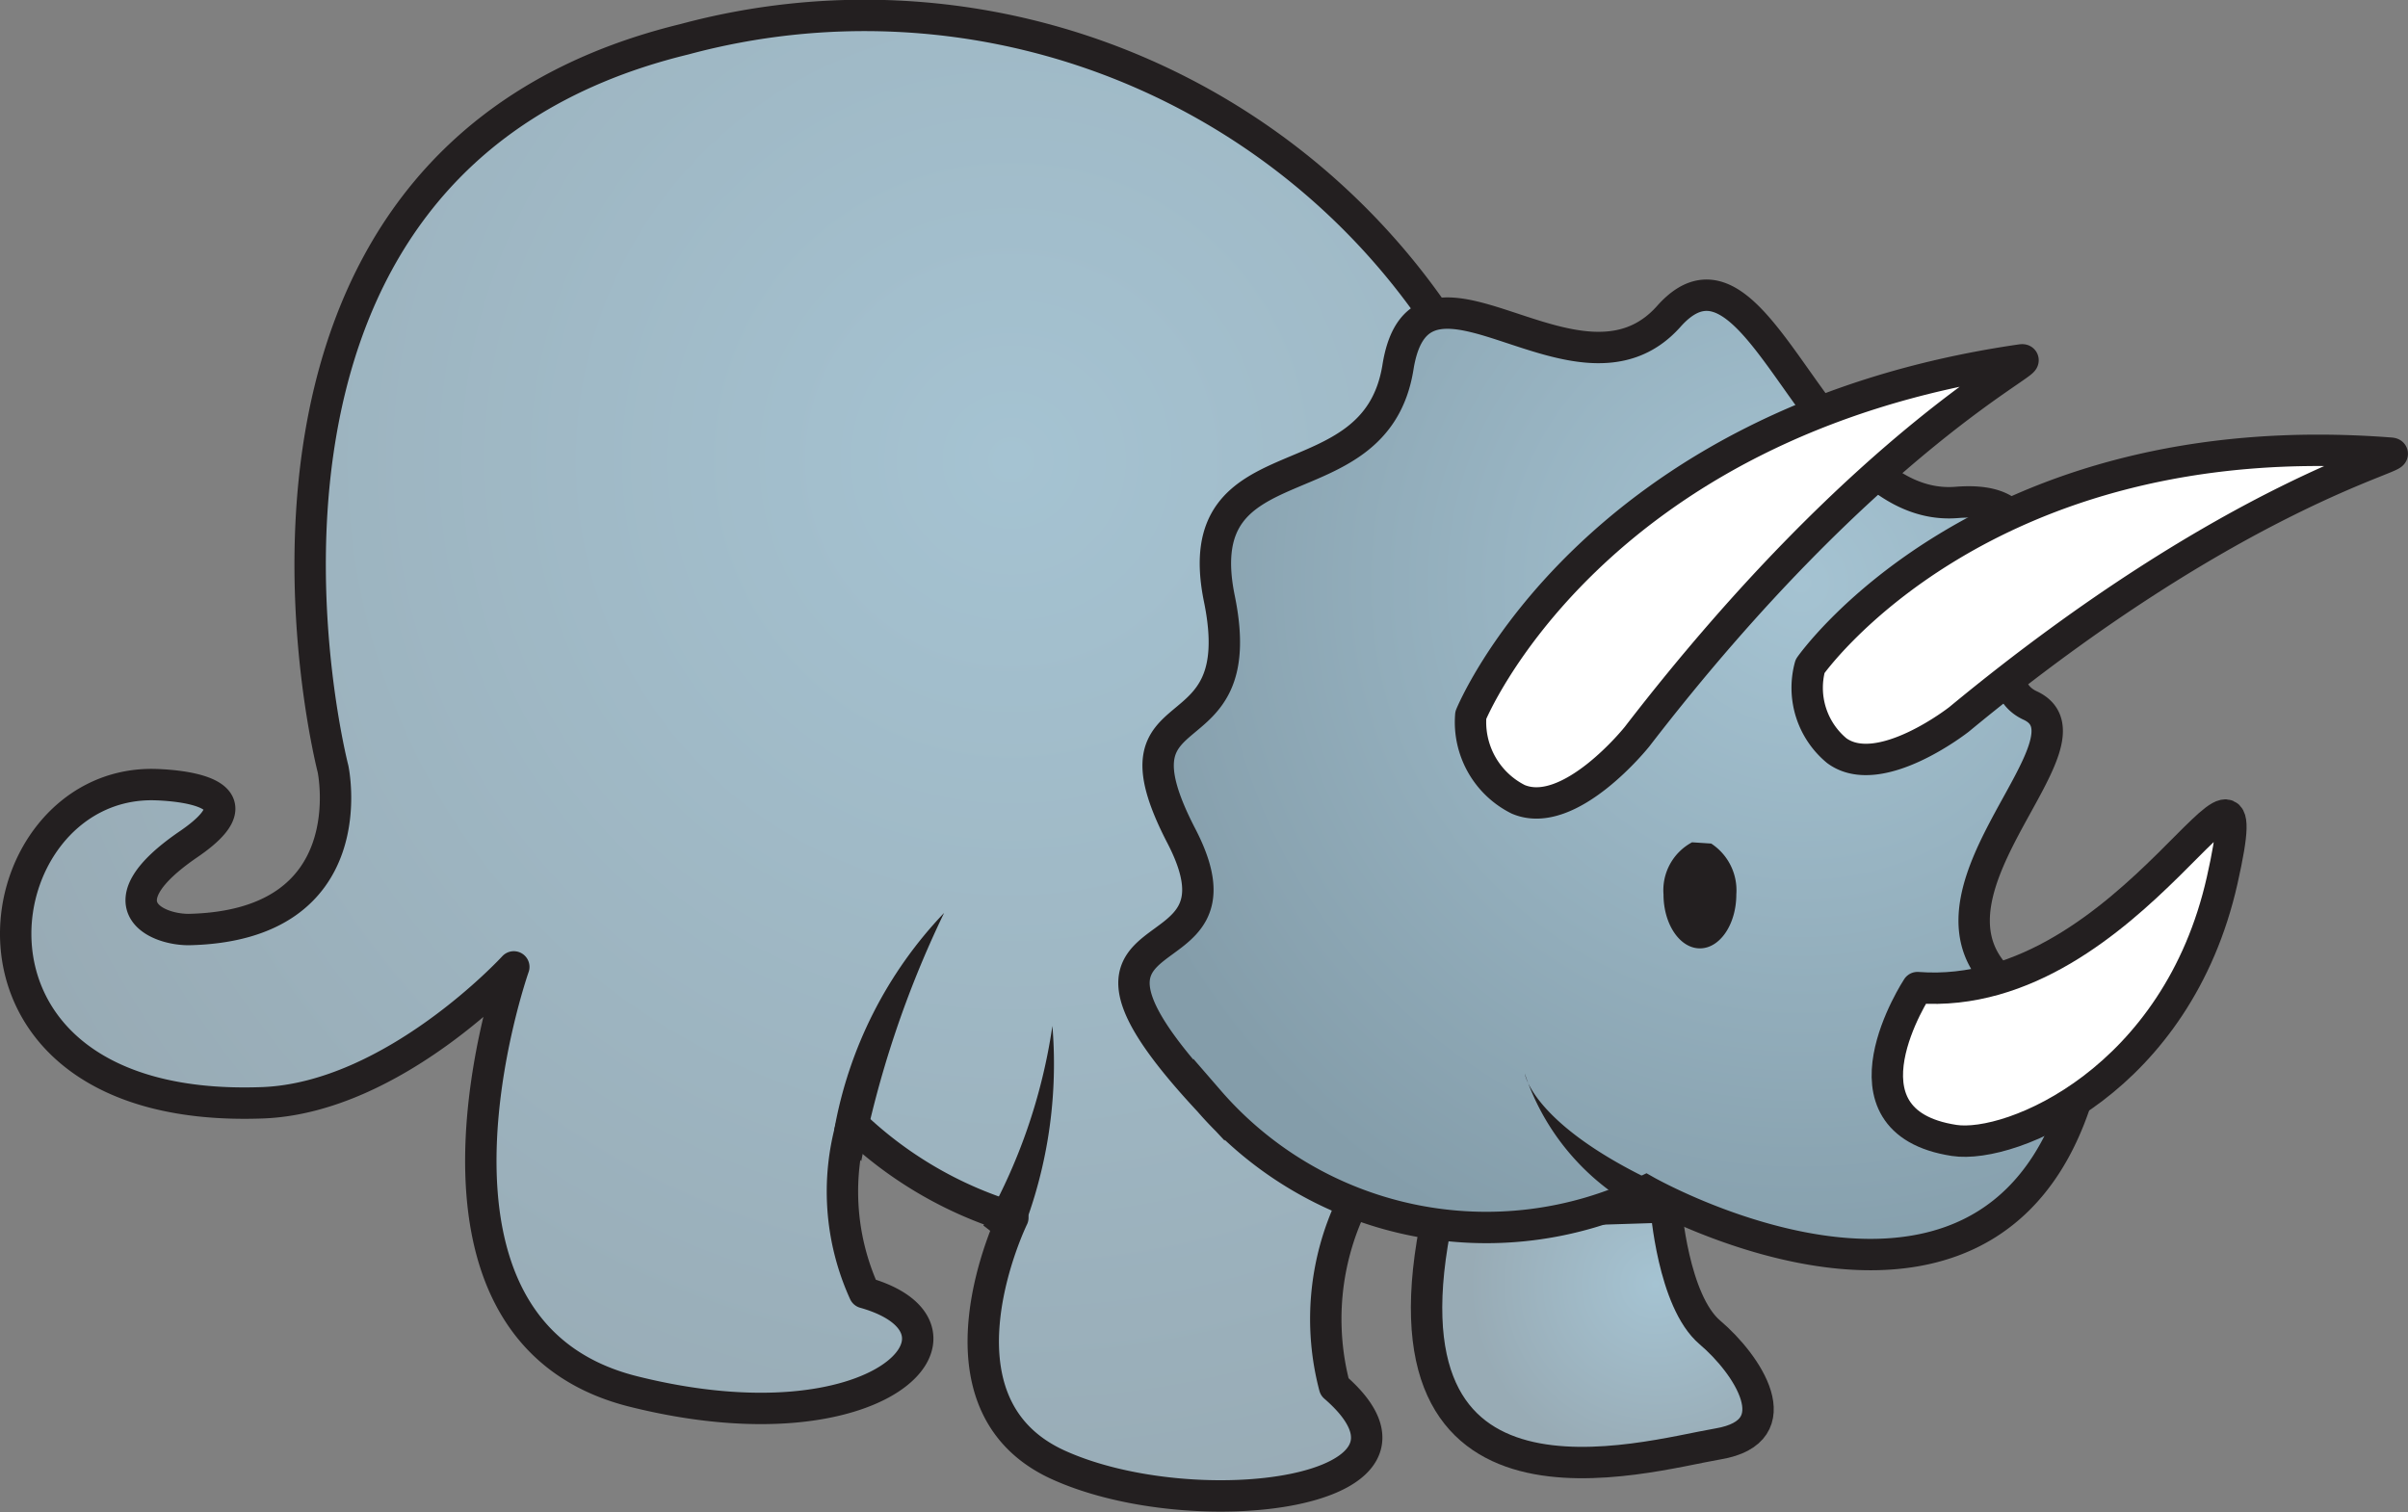 <svg xmlns="http://www.w3.org/2000/svg" xmlns:xlink="http://www.w3.org/1999/xlink" viewBox="0 0 76.72 48.19"><rect x="0" y="0" width="76.72" height="48.19" fill="#808080" stroke="none"/><defs><style>.cls-1,.cls-6{fill:#fff}.cls-1,.cls-2,.cls-3,.cls-4,.cls-5,.cls-6,.cls-7{fill-rule:evenodd}.cls-2,.cls-3,.cls-5,.cls-6,.cls-7{stroke:#231f20;stroke-width:1px}.cls-2,.cls-3,.cls-6,.cls-7{stroke-linejoin:round}.cls-2{fill:url(#GradientFill_107)}.cls-3{fill:url(#GradientFill_107-2)}.cls-4{fill:#231f20}.cls-5{fill:url(#GradientFill_29)}.cls-7{fill:none}</style><radialGradient id="GradientFill_107" cx="32.22" cy="14.66" r="35.02" gradientUnits="userSpaceOnUse"><stop offset="0" stop-color="#a5c3d2"/><stop offset="1" stop-color="#98abb5"/></radialGradient><radialGradient id="GradientFill_107-2" cx="52.74" cy="40.91" r="5.92" xlink:href="#GradientFill_107"/><radialGradient id="GradientFill_29" cx="57.38" cy="18.58" r="23.16" gradientUnits="userSpaceOnUse"><stop offset="0" stop-color="#a5c3d2"/><stop offset="1" stop-color="#849daa"/></radialGradient></defs><title>Asset 3</title><g id="Layer_2" data-name="Layer 2"><g id="Layer_1-2" data-name="Layer 1"><path class="cls-1" d="M45.81 10.18a22.06 22.06 0 0 0-24-8.93C5.61 5.19 10.61 24.5 10.61 24.5s1.07 5-4.6 5.12c-1.08 0-2.78-.82 0-2.72S4.83 25 4.83 25c-5.52 0-7.15 10.54 3.54 10.14 4.18-.16 8-4.33 8-4.33s-4.07 11.56 3.81 13.53 11.43-2 7.36-3.15a7.76 7.76 0 0 1-.39-5.39 12.66 12.66 0 0 0 5.12 3s-2.89 5.91 1.45 7.88 12.74.92 8.8-2.49a8.46 8.46 0 0 1 .53-5.78z"/><path class="cls-2" d="M43.05 38.42l2.76-28.24a22.06 22.06 0 0 0-24-8.93C5.61 5.19 10.61 24.5 10.61 24.5s1.07 5-4.6 5.12c-1.08 0-2.78-.82 0-2.72S4.83 25 4.83 25c-5.52 0-7.15 10.54 3.54 10.14 4.18-.16 8-4.33 8-4.33s-4.07 11.56 3.81 13.53 11.43-2 7.36-3.15a7.76 7.76 0 0 1-.39-5.39 12.66 12.66 0 0 0 5.12 3s-2.89 5.91 1.45 7.88 12.74.92 8.8-2.49a8.46 8.46 0 0 1 .53-5.77z"/><path class="cls-1" d="M53.08 38.46s.22 3 1.4 4 2.63 3.15.26 3.55-11.17 3-8.93-7.36z"/><path class="cls-3" d="M45.81 38.69l7.27-.23s.22 3 1.4 4 2.63 3.15.26 3.55-11.16 3.05-8.93-7.32z"/><path class="cls-4" d="M30.08 29.09A32.65 32.65 0 0 0 27.44 37l-.86-1a13.4 13.4 0 0 1 3.5-6.91zm3.45 3.6a14.69 14.69 0 0 1-1.2 7.14l-1-.78a18 18 0 0 0 2.2-6.36z"/><path class="cls-1" d="M63.6 31.12c-2.7-2.88 3.42-7.55 1.08-8.63s2.16-6.83-2.34-6.47-6.29-9.17-9.17-5.93-7.91-2.88-8.63 1.62-6.76 2.16-5.69 7.38-3.73 2.7-1.21 7.56-5.19 1.93.88 8.44a11.69 11.69 0 0 0 13.92 2.87s11.68 6.65 14-4.13z"/><path class="cls-5" d="M66.48 33.81l-2.88-2.7c-2.7-2.88 3.42-7.55 1.08-8.63s2.16-6.83-2.34-6.47-6.29-9.17-9.17-5.93-7.91-2.88-8.63 1.62-6.76 2.16-5.69 7.38-3.73 2.7-1.21 7.56-5.19 1.93.88 8.44a11.69 11.69 0 0 0 13.92 2.87s11.7 6.65 14.04-4.14z"/><path class="cls-6" d="M61.09 31.47s-2.8 4.26 1.17 4.87c1.83.28 7.11-1.93 8.54-8.29S68 32 61.09 31.47z"/><path class="cls-1" d="M57.67 21.23s5.43-7.8 18.49-6.79c.7.05-4.92 1.19-13.74 8.48 0 0-2.54 2-3.9 1a2.6 2.6 0 0 1-.85-2.69z"/><path class="cls-7" d="M57.67 21.23s5.43-7.8 18.49-6.79c.7.05-4.92 1.19-13.74 8.48 0 0-2.54 2-3.9 1a2.6 2.6 0 0 1-.85-2.69z"/><path class="cls-1" d="M46.86 22.79s3.79-9.33 17.53-11.32c.73-.11-4.81 2.37-12.23 12 0 0-2.15 2.7-3.79 2a2.75 2.75 0 0 1-1.51-2.68z"/><path class="cls-7" d="M46.86 22.79s3.79-9.33 17.53-11.32c.73-.11-4.81 2.37-12.23 12 0 0-2.15 2.7-3.79 2a2.75 2.75 0 0 1-1.51-2.68z"/><path class="cls-4" d="M48.58 34.21S48.83 36 53.46 38l-1.63.31a7.63 7.63 0 0 1-3.25-4.1zm5.33-7.37A1.73 1.73 0 0 0 53 28.5c0 .95.52 1.72 1.16 1.72s1.16-.77 1.16-1.72a1.78 1.78 0 0 0-.8-1.62z"/></g></g></svg>
